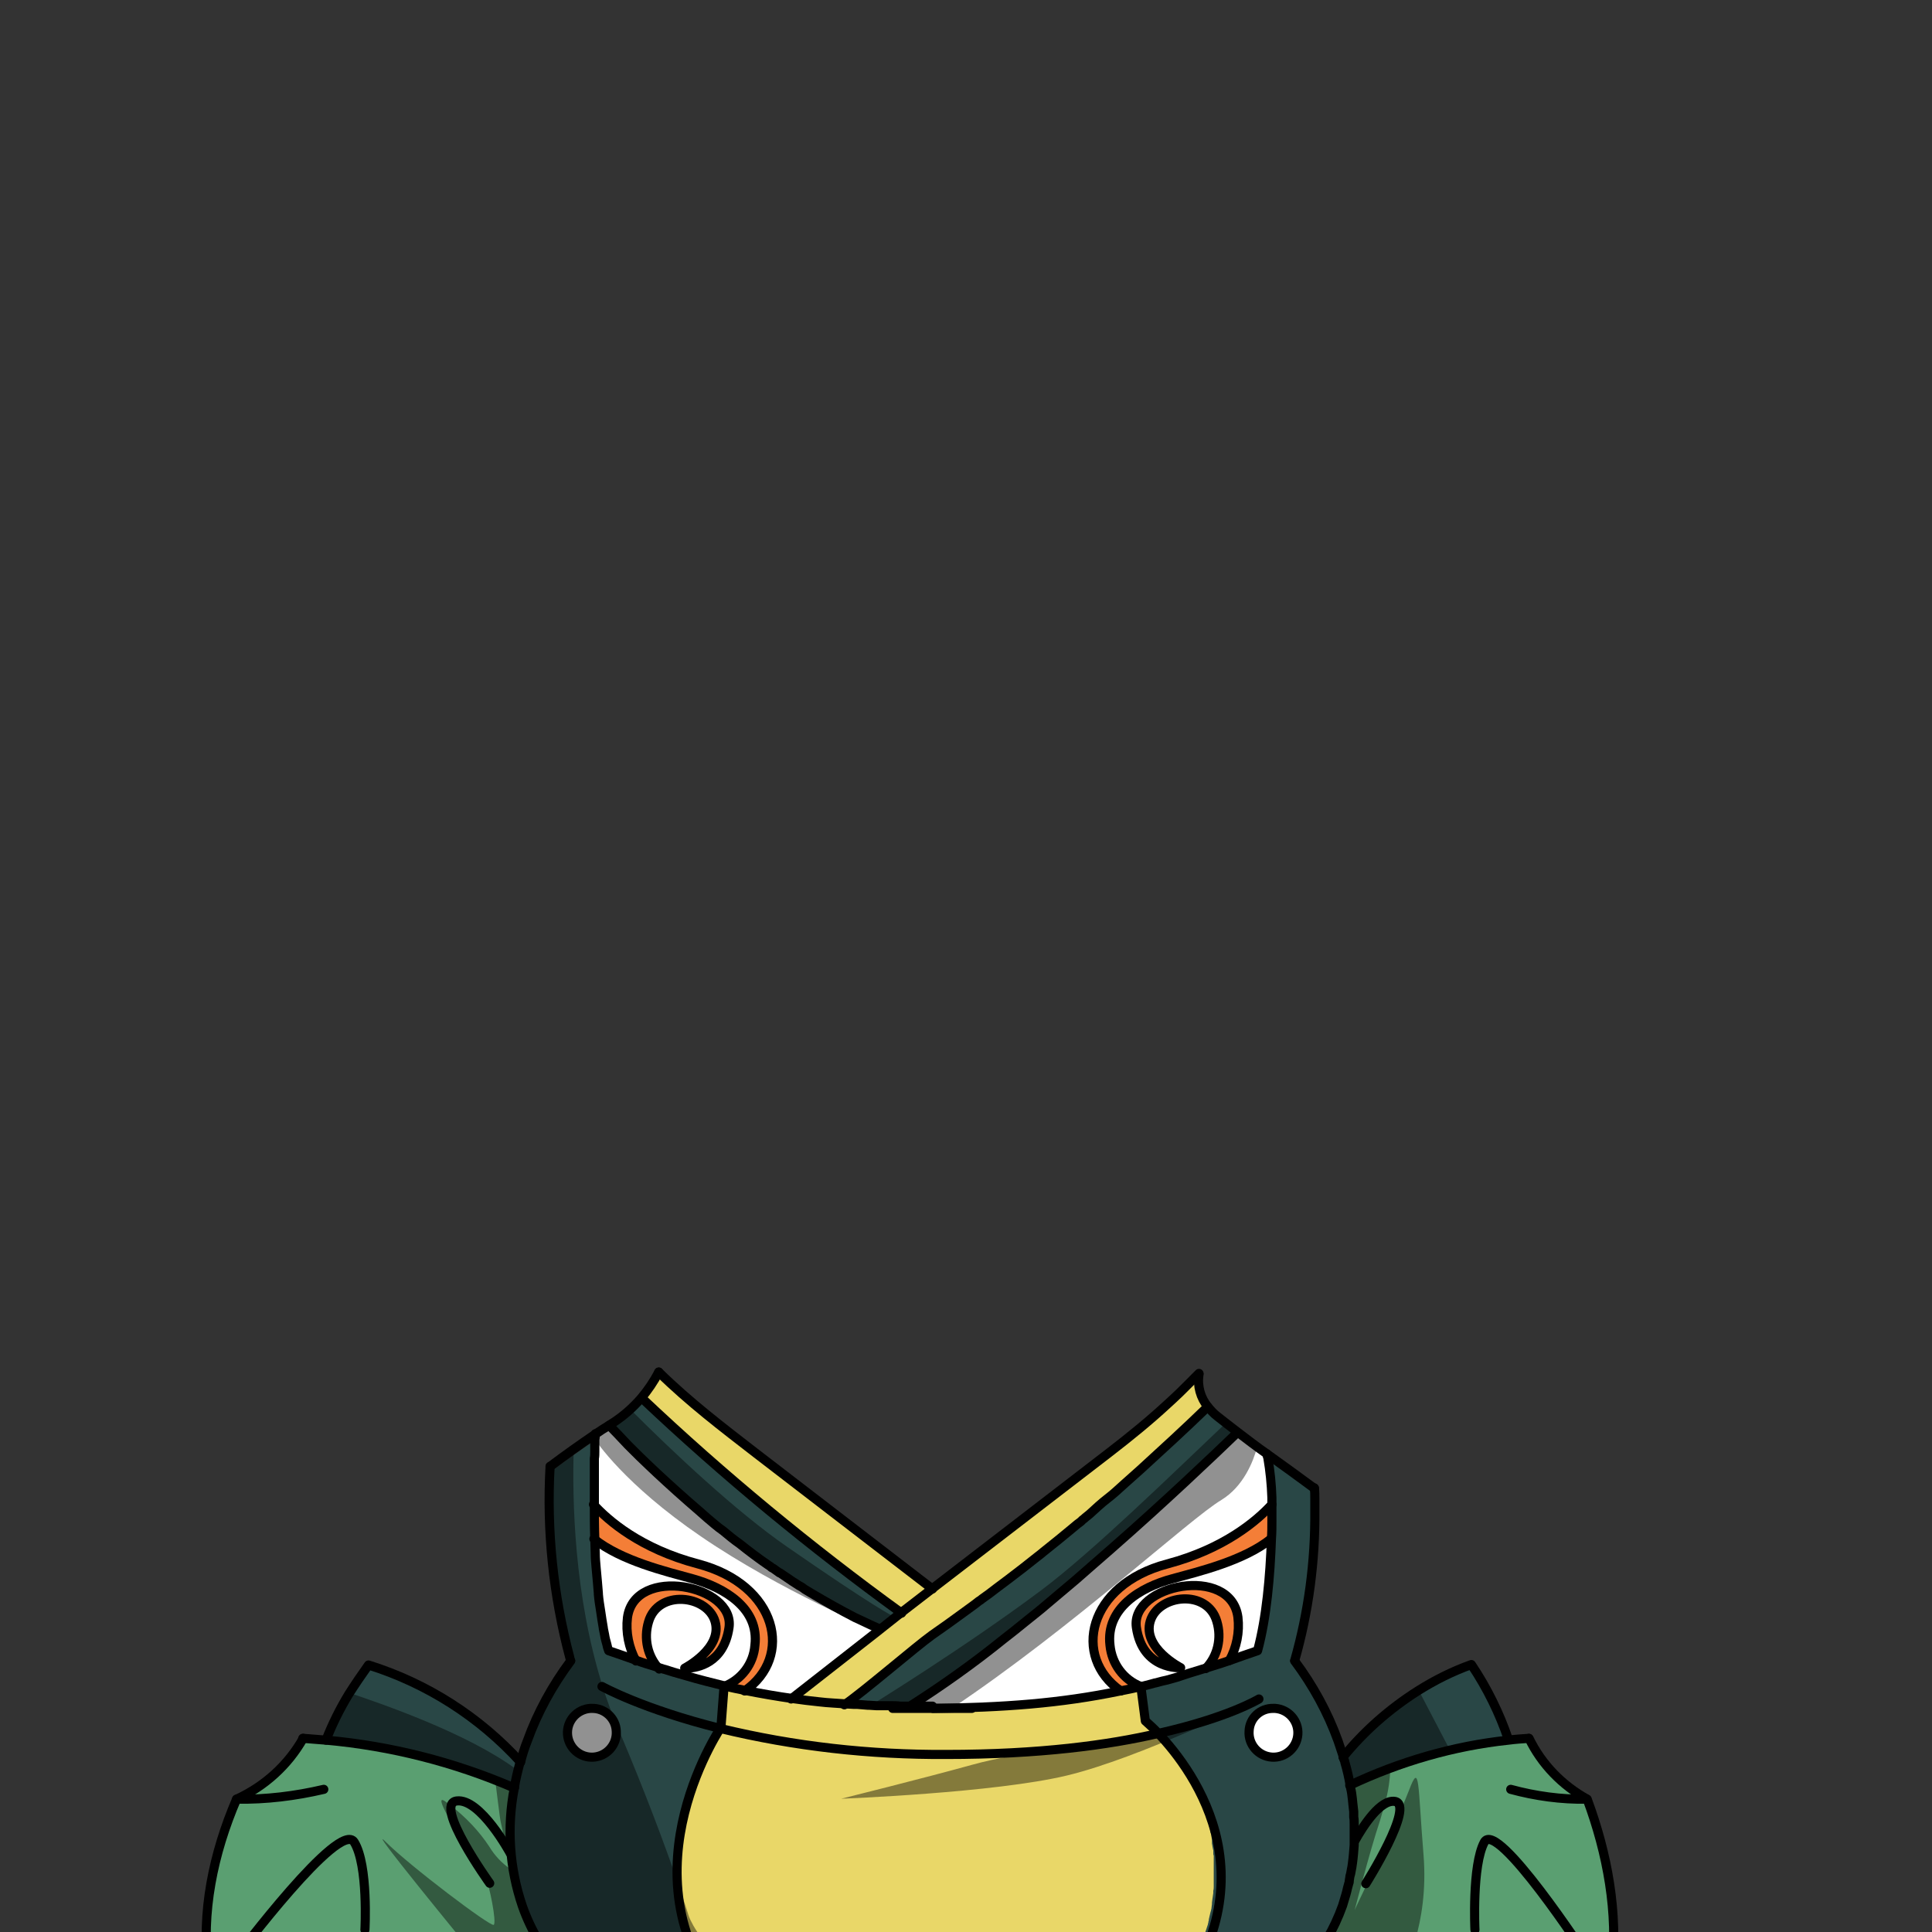 ﻿<?xml version="1.0" encoding="utf-8"?>
<!-- Generator: Adobe Illustrator 25.2.0, SVG Export Plug-In . SVG Version: 6.00 Build 0)  -->
<svg version="1.1" id="Layer_1" xmlns="http://www.w3.org/2000/svg" xmlns:xlink="http://www.w3.org/1999/xlink" x="0px" y="0px" viewBox="0 0 432 432" style="enable-background:new 0 0 432 432;" xml:space="preserve">
<rect x="0" y="0" width="432" height="432" fill="#333333" stroke="none"/>
<style type="text/css">
	.st0{fill:#FFFFFF;}
	.st1{fill:#294746;}
	.st2{fill:#5A9F71;}
	.st3{fill:#E9D768;}
	.st4{fill:#F47E37;}
	.st5{fill:none;stroke:#000000;stroke-width:2.04;stroke-linecap:round;stroke-linejoin:round;}
	.st6{opacity:0.43;}
</style>
<g>
	<g id="outfit">
		<path class="st0" d="M132.3,382c2.8,0.2,5,2.6,4.8,5.5c-0.2,2.8-2.6,5-5.5,4.8c-2.7-0.2-4.8-2.4-4.8-5.1&#xD;&#xA;			C126.9,384.2,129.4,381.9,132.3,382z" />
		<path class="st1" d="M116.4,394L116.4,394v0.1c-0.1,0.5-0.2,0.9-0.4,1.3c-0.2,0.9-0.4,1.8-0.6,2.6c-0.1,0.6-0.2,1.2-0.3,1.8&#xD;&#xA;			c-0.8-0.4-1.7-0.7-2.5-1l-1.8-0.7l0,0l0,0c-0.9-0.4-1.8-0.7-2.7-1s-1.8-0.7-2.7-1s-1.6-0.6-2.5-0.8c-1-0.3-2-0.6-3-1l-2.7-0.8&#xD;&#xA;			c-0.9-0.3-1.9-0.5-2.8-0.8c-1.9-0.5-3.8-0.9-5.6-1.3h-0.1c-0.9-0.2-1.8-0.4-2.7-0.5l-1.5-0.3l-1.6-0.3c-1.6-0.3-3.2-0.5-4.8-0.7&#xD;&#xA;			c-0.7-0.1-1.4-0.2-2.1-0.2h-0.3c-0.9-0.1-1.7-0.2-2.6-0.3c1.3-3.6,3-7.1,5-10.4c1.4-2.2,2.9-4.4,4.4-6.5&#xD;&#xA;			C95.5,376.3,107.2,383.9,116.4,394z" />
		<path class="st1" d="M337.3,389c-4.5,0.5-9,1.2-13.4,2.3l0,0c-4.4,1.1-8.8,2.4-13,4h0c-3,1.1-6,2.4-9,3.8&#xD;&#xA;			c-0.3-1.8-0.7-3.5-1.2-5.2c0,0,0-0.1,0-0.1c0-0.1-0.1-0.3-0.1-0.4c0,0,0-0.1,0-0.1l0,0v-0.1c0,0,0-0.1,0-0.1l0,0c0,0,0,0,0-0.1&#xD;&#xA;			c0,0,0-0.1,0-0.1c4.7-5.8,10.2-10.8,16.5-14.8c3.8-2.4,7.8-4.4,12-5.9C332.5,377.4,335.3,383.1,337.3,389z" />
		<path class="st2" d="M125.5,440.7h-79c-1.7-13,1.1-26.3,6.3-38.4c6.3-2.9,11.5-7.6,14.9-13.6c1.7,0.1,3.4,0.2,5.2,0.4&#xD;&#xA;			c5.3,0.5,10.5,1.3,15.6,2.4h0.1c7.5,1.6,14.9,3.8,22,6.6l0,0h0.1c1.4,0.5,2.8,1.1,4.2,1.8l0,0c-1.7,8.8-1.1,17.9,1.8,26.4&#xD;&#xA;			C118.7,431.5,121.6,436.4,125.5,440.7z" />
		<path class="st2" d="M354.8,402.3c-5.6-3.1-10.2-7.8-13-13.6c-1.5,0.1-3,0.2-4.5,0.4c-12.3,1.3-24.3,4.8-35.5,10.1l0.1,0.6&#xD;&#xA;			c0.7,3.9,1,7.9,0.9,11.9c-0.1,4.9-1,9.8-2.7,14.5c-1.9,5.4-4.8,10.3-8.6,14.5h68.8C361.8,427.7,359.4,414.4,354.8,402.3z" />
		<path class="st0" d="M284.7,382c2.8,0.2,5,2.6,4.8,5.5c-0.2,2.8-2.6,5-5.5,4.8c-2.7-0.2-4.8-2.4-4.8-5.1&#xD;&#xA;			C279.4,384.2,281.8,381.9,284.7,382z" />
		<path class="st3" d="M273.1,419.8c0,0.4,0,0.7,0,1.1c0,0.9-0.1,1.8-0.2,2.6c0,0.3-0.1,0.6-0.1,0.9c-0.1,0.6-0.2,1.3-0.3,1.9&#xD;&#xA;			c-0.1,1,0,0,0,0c0,0.3-0.1,0.6-0.2,1s-0.1,0.5-0.2,0.8s-0.1,0.5-0.2,0.8c-0.2,0.7-0.4,1.4-0.6,2.2c-0.1,0.2-0.1,0.4-0.2,0.6&#xD;&#xA;			c-0.6,2-1.4,3.9-2.3,5.8c-0.1,0.3-0.3,0.6-0.4,0.9c-0.4,0.9-0.9,1.8-1.4,2.6c-0.1,0.2-0.3,0.5-0.4,0.8c-0.3,0.5-0.6,1-0.9,1.5&#xD;&#xA;			c-0.1,0.3-0.3,0.5-0.5,0.8s-0.5,0.8-0.8,1.1s-0.4,0.6-0.7,0.9c-0.4,0.6-0.9,1.3-1.4,1.9c-0.3,0.4-0.7,0.9-1,1.3&#xD;&#xA;			c-0.9,1.1-1.8,2.2-2.8,3.2c-1.4,1.3-2.9,2.4-4.6,3.3c-12.5,0.7-28.5,0-45.9-2.1c-11.5,2.3-23.2,3.1-34.9,2.5&#xD;&#xA;			c-2.1-1.1-4.1-2.3-6-3.7l-1.1-1l-1-1c-0.3-0.3-0.7-0.7-1-1c-1.9-2-3.6-4.2-5.2-6.5c-0.2-0.3-0.4-0.6-0.6-1s-0.4-0.6-0.5-0.9&#xD;&#xA;			c-1.4-2.4-2.6-4.9-3.6-7.5l-0.3-0.8l-0.1-0.2c-0.1-0.3-0.2-0.5-0.2-0.8c-0.8-2.4-1.3-4.8-1.6-7.2c0-0.1,0-0.3-0.1-0.5&#xD;&#xA;			c0-0.2,0-0.3-0.1-0.5c0-0.1,0-0.2,0-0.4c0-0.3-0.1-0.7-0.1-1c-0.1-0.6-0.1-1.3-0.1-1.9v-0.1c0-0.7-0.1-1.3-0.1-2s0-1,0-1.5V417&#xD;&#xA;			c0-0.5,0-1,0.1-1.5s0.1-1,0.1-1.5s0.1-1,0.2-1.5s0.1-1,0.2-1.5s0.1-1,0.2-1.5s0.2-0.9,0.2-1.3c0.5-2.3,1-4.5,1.8-6.8&#xD;&#xA;			c0.1-0.4,0.3-0.8,0.4-1.2s0.3-0.8,0.4-1.2s0.3-0.8,0.4-1.1s0.3-0.7,0.4-1.1s0.3-0.7,0.4-1c1.1-2.6,2.4-5.2,3.8-7.7l0.3-0.4&#xD;&#xA;			c0.3-0.6,0.6-0.9,0.7-1.1l0.1-0.1l0.7-9.2c1.5,0.4,3.1,0.7,4.6,1c3.5,0.7,7,1.3,10.5,1.8c3.9,0.5,7.9,1,12,1.3&#xD;&#xA;			c1.7,0.1,3.4,0.2,5.1,0.3h0.2c2.8,0.1,5.7,0.3,8.8,0.3c-0.1,0-0.1,0.1-0.2,0.1l0,0h0.7c1.7,0,3.3,0,4.9,0h0.2l4.1-0.1&#xD;&#xA;			c14-0.3,25.5-1.2,37.9-3.8c1.5-0.3,3-0.7,4.6-1l1,7.7l0,0l0.1,0.1c0,0,0.1,0,0.1,0.1l0.1,0.1l0.3,0.2l0.2,0.1l1.2,1.1l0.3,0.3&#xD;&#xA;			l0.3,0.3l0.3,0.3c0.2,0.2,0.3,0.3,0.5,0.5l0.9,1l0.2,0.3c1,1.1,2.1,2.5,3.2,4.1c0.2,0.3,0.4,0.5,0.6,0.8c0.8,1.1,1.6,2.3,2.3,3.6&#xD;&#xA;			c0.2,0.3,0.4,0.7,0.6,1c1,1.7,1.8,3.5,2.6,5.4l0.3,0.7c0,0,0,0.1,0,0.1c0.1,0.2,0.2,0.4,0.2,0.6c0.2,0.4,0.3,0.9,0.5,1.3&#xD;&#xA;			c0,0.1,0.1,0.2,0.1,0.3c0.1,0.4,0.3,0.9,0.4,1.3c0,0,0,0.1,0,0.1c0.1,0.5,0.3,1,0.4,1.5s0.2,1.1,0.4,1.6c0.1,0.3,0.1,0.6,0.2,0.9&#xD;&#xA;			l0.1,0.5c0.2,0.9,0.3,1.7,0.4,2.6c0,0.4,0.1,0.7,0.1,1.1v0.4c0,0.4,0,0.8,0.1,1.2C273.1,418.9,273.1,419.3,273.1,419.8z" />
		<path class="st1" d="M302.9,408.9c0-0.2,0-0.5,0-0.7c0-0.1,0-0.1,0-0.2c0-0.1,0-0.2,0-0.4c0-0.1,0-0.2,0-0.3l0,0&#xD;&#xA;			c0-0.1,0-0.3,0-0.4v-0.5c0,0,0-0.1,0-0.1c0,0,0-0.1,0-0.1l0,0c0-0.1,0-0.1,0-0.2c0-0.1,0-0.2,0-0.3c0-0.1,0-0.1,0-0.2&#xD;&#xA;			c0-0.1,0-0.1,0-0.2l0,0l0,0V405l0,0l0,0c0,0,0-0.1,0-0.1c0-0.2,0-0.5-0.1-0.7c0,0,0-0.1,0-0.1s0-0.3,0-0.4l0,0c0,0,0-0.1,0-0.1&#xD;&#xA;			c0-0.2,0-0.3-0.1-0.5s0-0.3-0.1-0.5c-0.1-0.9-0.2-1.7-0.4-2.6l-0.1-0.3l-0.1-0.3c0-0.1,0-0.3-0.1-0.4c-0.1-0.6-0.2-1.1-0.4-1.7&#xD;&#xA;			c0-0.1,0-0.1,0-0.2c-0.1-0.3-0.1-0.5-0.2-0.8c0-0.2-0.1-0.4-0.1-0.5s-0.1-0.4-0.1-0.5c-0.1-0.4-0.2-0.7-0.3-1.1v-0.1l0,0l0,0v-0.1&#xD;&#xA;			c0-0.1-0.1-0.2-0.1-0.3v-0.1l0,0c0,0,0-0.1,0-0.1l0,0c0,0,0,0,0-0.1l0,0l0,0l0,0c0,0,0-0.1,0-0.1l0,0c-0.3-1-0.6-2.1-1-3.1&#xD;&#xA;			c-0.1-0.2-0.1-0.4-0.2-0.5s-0.1-0.4-0.2-0.6s-0.2-0.5-0.3-0.7l-0.5-1.3c-0.1-0.3-0.2-0.5-0.3-0.8c-0.1-0.3-0.2-0.5-0.3-0.8&#xD;&#xA;			s-0.2-0.5-0.4-0.8s-0.2-0.5-0.4-0.8l-0.6-1.2c-0.4-0.8-0.8-1.6-1.2-2.4c-0.3-0.6-0.6-1.2-1-1.8c-0.2-0.3-0.4-0.6-0.5-0.9&#xD;&#xA;			c-0.3-0.5-0.6-0.9-0.9-1.4s-0.6-0.9-0.9-1.4l-0.7-1.1c-0.5-0.7-1-1.4-1.5-2.1c2.9-11,4.3-22.4,4-33.7c0-0.9,0-1.7,0-2.6&#xD;&#xA;			s0-1.6-0.1-2.4v-0.1c-3-2.2-6.8-5-10.6-7.7l-0.7-0.5c0.3,0.4,0.6,0.9,0.9,1.4c0.2,0.4,0.4,0.8,0.5,1.2c0,0.1,0.1,0.1,0.1,0.2&#xD;&#xA;			c0.1,0.2,0.1,0.4,0.1,0.6c0,0.1,0,0.3,0,0.4v0.8c0,0.5,0,1.1,0,1.7c0,0.9,0,1.8,0,2.7v0.9c0,0.2,0,0.5,0,0.7v1.2&#xD;&#xA;			c0,1.2,0,2.5,0,3.7s0,2.6-0.1,3.9c-0.3,8.5-1.1,17.7-3.1,25.1l0,0l-3.2,1.1l-3.1,1.1c-1.4,0.5-2.7,0.9-4,1.3l-1.3,0.4l0,0&#xD;&#xA;			l-1.3,0.4l-1.3,0.4l-1.3,0.4l-0.6,0.2h0l-0.6,0.2l-0.6,0.2l-0.6,0.2l-0.7,0.2l-0.7,0.2c-0.7,0.2-1.4,0.4-2,0.5l-1.5,0.4H258&#xD;&#xA;			l-0.7,0.2c-0.8,0.2-1.5,0.4-2.3,0.6l0,0l1,7.7l0,0h0l0,0l0,0l0,0l0,0l0,0l0.1,0.1l0,0l0.1,0.1l0.1,0.1l0.1,0.1l0.1,0.1l0.1,0.1&#xD;&#xA;			l0,0l0.2,0.2h0l0.2,0.2l0.2,0.2l0,0l0.2,0.2l0.1,0.1l0.4,0.4l0.1,0.1l0,0l0.2,0.2l0.2,0.2l0,0l0.3,0.3l0.2,0.2l0.2,0.3l0.4,0.4&#xD;&#xA;			l0.2,0.3l0.2,0.2l0.1,0.1l0,0.1l0.2,0.2l0,0l0.1,0.1l0.6,0.7l0,0c0.1,0.1,0.1,0.1,0.2,0.2l0.8,1l0.2,0.2l0.1,0.2l0,0l0,0l0,0&#xD;&#xA;			l0.2,0.2l0.2,0.3l0.1,0.2v0c0,0,0.1,0.1,0.1,0.1c0.2,0.2,0.3,0.4,0.5,0.6l0.6,0.8l0.5,0.8l0,0l0.5,0.8c0.2,0.3,0.4,0.6,0.6,0.9&#xD;&#xA;			l0.1,0.2l0,0c0.3,0.5,0.6,1,0.9,1.4s0.4,0.8,0.6,1.2l0.1,0.3l0,0l0,0l0,0c0,0,0,0,0,0.1l0.1,0.2c0.2,0.5,0.5,0.9,0.7,1.4v0.1&#xD;&#xA;			c0,0,0.2,0,0.1,0.2l0.1,0.1c0.1,0.1,0.1,0.3,0.2,0.4c0,0,0,0.1,0,0.1v0c0,0.1,0.1,0.2,0.2,0.3l0.1,0.1v0.1c0,0,0,0.1,0,0.1&#xD;&#xA;			c0,0.1,0.1,0.2,0.1,0.2c0.1,0.3,0.2,0.5,0.3,0.8v0.1c0,0.1,0.1,0.2,0.1,0.3c0.2,0.5,0.4,1.1,0.6,1.6c0,0.1,0,0.1,0.1,0.2&#xD;&#xA;			c0,0,0,0,0,0.1l0,0l0,0l0,0c0,0,0,0.1,0,0.1c0,0,0,0,0,0.1l0,0c0,0,0,0,0,0.1c0,0.1,0,0.1,0,0.2c0,0,0,0.1,0,0.1&#xD;&#xA;			c0.1,0.4,0.3,0.8,0.4,1.2c0,0.1,0.1,0.2,0.1,0.4l0,0c0,0,0,0.1,0,0.1c0.1,0.3,0.1,0.5,0.2,0.8c0,0.1,0,0.1,0,0.2&#xD;&#xA;			c0,0.1,0.1,0.3,0.1,0.4s0,0.2,0.1,0.3s0.1,0.5,0.1,0.7c0,0,0,0.1,0,0.1c0,0.2,0.1,0.4,0.1,0.5c0,0,0,0.1,0,0.1c0,0.1,0,0.1,0,0.2&#xD;&#xA;			c0,0.1,0,0.1,0,0.2c0,0.1,0,0.2,0,0.2v0.2c0,0,0,0,0,0.1c0.1,0.3,0.1,0.7,0.2,1c0,0.1,0,0.2,0.1,0.4c0,0,0,0,0,0.1&#xD;&#xA;			c0,0,0,0.1,0,0.1v0.2c0,0.1,0,0.2,0,0.3c0,0,0,0,0,0c0,0.2,0,0.4,0.1,0.5c0,0,0,0.1,0,0.1c0,0.1,0,0.2,0,0.4c0,0.1,0,0.1,0,0.2&#xD;&#xA;			v0.3l0,0l0,0c0,0.1,0,0.1,0,0.2c0,0.1,0,0.1,0,0.2c0,0,0,0,0,0c0,0,0,0.1,0,0.1c0,0.1,0,0.1,0,0.2c0,0.1,0,0.1,0,0.2&#xD;&#xA;			c0,0,0,0.1,0,0.1c0,0.3,0,0.7,0,1s0,0.4,0,0.6l0,0l0,0l0,0l0,0l0,0l0,0l0,0l0,0l0,0l0,0v0.1c0,0.2,0,0.4,0,0.6s0,0.6,0,0.9&#xD;&#xA;			c0,0,0,0.1,0,0.1v0c0,0.1,0,0.1,0,0.2s0,0.3,0,0.4s0,0.2,0,0.3v0.1c0,0.1,0,0.2,0,0.3l0,0c0,0,0,0.1,0,0.1c0,0.1,0,0.2,0,0.2&#xD;&#xA;			c0,0.3,0,0.6-0.1,1c0,0.1,0,0.3,0,0.5c-0.1,0.5-0.1,0.9-0.2,1.4c0,0.2-0.1,0.5-0.1,0.8l0,0l0,0l0,0c0,0,0,0.1,0,0.1&#xD;&#xA;			c0,0.1,0,0.1,0,0.2c0,0.2-0.1,0.5-0.1,0.8s-0.1,0.4-0.1,0.5v0.1v0l-0.1,0.3c-0.1,0.5-0.3,1.1-0.4,1.7c0,0.1,0,0.1,0,0.2&#xD;&#xA;			c0,0,0,0,0,0l0,0c0,0.1-0.1,0.2-0.1,0.4s-0.1,0.3-0.1,0.4c0,0,0,0.1,0,0.1c-0.1,0.2-0.1,0.4-0.2,0.6s-0.1,0.4-0.2,0.6l0,0l0,0&#xD;&#xA;			c-0.1,0.2-0.1,0.4-0.2,0.6c-0.1,0.2-0.1,0.3-0.2,0.5l-0.1,0.1v0.1c0,0.1,0,0.1-0.1,0.1c0,0.1-0.1,0.3-0.2,0.4l0,0&#xD;&#xA;			c-0.5,1.4-1.2,2.8-1.8,4.1l-0.1,0.1l-0.3,0.6c-0.3,0.5-0.6,1.1-0.9,1.6l0,0c0,0.1-0.1,0.1-0.1,0.2l0,0l-0.3,0.5&#xD;&#xA;			c-0.4,0.6-0.7,1.2-1.1,1.9l-0.1,0.1l0,0l0,0l0,0l-0.1,0.2l-0.1,0.2l0,0c0,0.1-0.1,0.1-0.1,0.2c-0.1,0.2-0.3,0.4-0.4,0.6&#xD;&#xA;			c0,0.1-0.1,0.1-0.1,0.2c-0.1,0.2-0.3,0.4-0.4,0.6c0,0,0,0,0,0.1l-0.1,0.1l0,0.1l-0.1,0.2l-0.2,0.4c-0.3,0.4-0.6,0.9-1,1.3&#xD;&#xA;			l-0.2,0.2v0l-0.3,0.4l0,0l-0.1,0.1c0,0,0,0.1-0.1,0.1l-0.1,0.1l0,0c0,0,0,0.1,0,0.1c0,0.1-0.1,0.1-0.1,0.1l-0.1,0.2v0l0,0l0,0&#xD;&#xA;			l-0.1,0.1l0,0l-0.4,0.4l-0.1,0.1l-0.3,0.4v0.1l0,0l0.3,1.9l0,0l0,0l-0.4,0.5l0,0c-0.1,0.1-0.1,0.1-0.2,0.2&#xD;&#xA;			c-0.3,0.3-0.5,0.6-0.8,0.9c-0.7,0.7-1.5,1.3-2.3,1.9l-0.6,0.4l0,0c-0.2,0.1-0.5,0.3-0.7,0.4l-0.4,0.2c-0.2,0.1-0.4,0.2-0.6,0.3&#xD;&#xA;			l0,0c1.6-0.1,3-0.2,4.5-0.3l1.4-0.1c2.4-0.2,4.5-0.5,6.5-0.9c0.5-0.1,1-0.2,1.5-0.3s1-0.2,1.4-0.3s0.8-0.2,1.2-0.3&#xD;&#xA;			s0.8-0.2,1.2-0.4l0.6-0.2l0.5-0.2l0.9-0.3c0.4-0.1,0.9-0.3,1.3-0.5s0.7-0.3,1.1-0.4l0.5-0.2c0.2-0.1,0.4-0.1,0.5-0.2&#xD;&#xA;			c0.4-0.2,0.7-0.3,1.1-0.5c0.9-0.4,1.8-0.9,2.7-1.4l0.1-0.1l0,0l0.2-0.1c0.8-0.5,1.6-1,2.4-1.5l0,0c0.8-0.5,1.5-1.1,2.2-1.6&#xD;&#xA;			c0.3-0.2,0.5-0.4,0.8-0.6s0.5-0.5,0.8-0.7s0.5-0.4,0.8-0.7l0.6-0.6l0.2-0.2l0.1-0.1l0.4-0.4c0.1-0.1,0.2-0.2,0.4-0.4l0,0&#xD;&#xA;			c0.5-0.5,1.1-1.1,1.6-1.7l0.7-0.8l0.7-0.8c0.2-0.2,0.3-0.4,0.5-0.6l0.5-0.6l0.5-0.6c0.3-0.4,0.6-0.8,0.9-1.3l0.4-0.6l0.8-1.2&#xD;&#xA;			c0.2-0.4,0.5-0.8,0.7-1.1s0.5-0.9,0.8-1.4s0.5-0.9,0.7-1.4s0.4-0.9,0.6-1.3s0.4-0.9,0.5-1.3s0.3-0.9,0.5-1.3&#xD;&#xA;			c0-0.2,0.1-0.3,0.2-0.5v-0.1l0,0l0.1-0.4l0.1-0.5c0-0.1,0.1-0.2,0.1-0.3s0-0.2,0.1-0.3s0-0.2,0.1-0.2l0.1-0.3c0,0,0-0.1,0-0.1&#xD;&#xA;			c0-0.1,0.1-0.2,0.1-0.3c0,0,0-0.1,0-0.1l0,0l0,0l0,0v-0.1c0-0.1,0-0.1,0-0.2l0.1-0.2c0,0,0,0,0-0.1s0,0,0-0.1&#xD;&#xA;			c0-0.2,0.1-0.4,0.1-0.6c0,0,0,0,0-0.1l0,0c0,0,0,0,0-0.1l0,0l0,0l0,0l0,0l0,0l0,0l0,0l0,0l0,0c0-0.1,0-0.1,0-0.2&#xD;&#xA;			c0-0.1,0-0.3,0.1-0.4V421c0,0,0-0.1,0-0.1c0-0.1,0.1-0.3,0.1-0.4s0.1-0.4,0.1-0.5c0,0,0,0,0-0.1c0,0,0-0.1,0-0.1v-0.2v-0.2v-0.2&#xD;&#xA;			c0,0,0-0.1,0-0.1c0,0,0-0.1,0-0.1c0-0.1,0.1-0.3,0.1-0.5c0-0.1,0-0.2,0-0.2c0-0.1,0-0.2,0-0.2c0-0.1,0-0.1,0-0.2&#xD;&#xA;			c0-0.1,0-0.3,0.1-0.4c0,0,0-0.1,0-0.1l0.1-0.7c0-0.2,0.1-0.3,0.1-0.5l0.1-0.5c0,0,0-0.1,0-0.1s0-0.2,0-0.2s0-0.1,0-0.1&#xD;&#xA;			c0-0.1,0-0.2,0-0.3c0,0,0-0.1,0-0.1c0-0.2,0-0.4,0-0.6V414c0,0,0-0.1,0-0.1c0-0.1,0-0.2,0-0.4l0,0l0,0V413c0,0,0-0.1,0-0.1&#xD;&#xA;			c0-0.1,0-0.1,0-0.2c0-0.3,0-0.6,0-0.9l0,0c0-0.1,0-0.3,0-0.5s0-0.3,0-0.5s0-0.6,0-0.9S302.9,409.2,302.9,408.9z M290.2,387.6&#xD;&#xA;			c0,0.1,0,0.2,0,0.4c0,0.1,0,0.2-0.1,0.3c-0.1,0.4-0.3,0.8-0.5,1.2c0,0.1-0.1,0.2-0.2,0.3c-0.1,0.2-0.2,0.3-0.4,0.5&#xD;&#xA;			c-0.1,0.1-0.2,0.3-0.3,0.4c-0.2,0.2-0.3,0.3-0.5,0.5c-0.3,0.2-0.6,0.4-0.9,0.5l-0.6,0.2l-0.4,0.1c-0.4,0.1-0.7,0.2-1.1,0.2h-0.5&#xD;&#xA;			c-2.8,0.2-5.3-1.9-5.5-4.7c-0.2-2.8,1.9-5.3,4.7-5.5c0.3,0,0.5,0,0.8,0c0.2,0,0.4,0,0.6,0c0.2,0,0.3,0,0.5,0.1h0.2&#xD;&#xA;			c0.2,0,0.3,0.1,0.5,0.1c0.3,0.1,0.5,0.2,0.8,0.3c0.2,0.1,0.3,0.2,0.5,0.3c0.1,0.1,0.2,0.1,0.3,0.2c0.4,0.2,0.7,0.5,1,0.9&#xD;&#xA;			c0.2,0.3,0.4,0.5,0.6,0.8c0.1,0.1,0.1,0.2,0.2,0.4c0,0.1,0.1,0.1,0.1,0.2c0,0,0,0,0,0c0,0.1,0.1,0.2,0.1,0.3l0,0&#xD;&#xA;			c0.1,0.1,0.1,0.3,0.1,0.4v0.1c0,0.1,0.1,0.3,0.1,0.5c0,0.2,0,0.3,0,0.5C290.2,387.3,290.2,387.4,290.2,387.6L290.2,387.6z" />
		<path class="st1" d="M172.6,456c-0.7-0.4-1.4-0.8-2.1-1.2l-1-0.6c-1.4-0.9-2.4-1.6-2.4-1.6c-0.3-0.2-0.5-0.5-0.8-0.7&#xD;&#xA;			s-0.5-0.5-0.7-0.7c0,0-0.1-0.1-0.1-0.1l0,0c-0.3-0.3-0.6-0.6-0.8-0.8c-0.1-0.1-0.3-0.2-0.4-0.4l0,0l0,0l-0.2-0.2&#xD;&#xA;			c-0.3-0.3-0.5-0.5-0.7-0.8l-0.1-0.1l0,0l0,0l-0.1-0.1l0,0l0,0c-0.2-0.2-0.3-0.4-0.5-0.5l0,0c-0.2-0.2-0.3-0.4-0.4-0.5l-0.3-0.4&#xD;&#xA;			c-0.4-0.5-0.9-1-1.2-1.6c-0.1-0.1-0.1-0.2-0.2-0.3v-0.1c-0.1-0.1-0.1-0.1-0.2-0.2c-0.2-0.3-0.4-0.6-0.6-0.9s-0.4-0.6-0.6-0.9&#xD;&#xA;			l-0.1-0.1l-0.1-0.2c-0.1-0.2-0.3-0.4-0.4-0.6s-0.1-0.1-0.1-0.2l-0.1-0.2l-0.4-0.6l-0.3-0.5l-0.2-0.4l0,0l0,0l0,0&#xD;&#xA;			c0,0-0.2-0.3-0.3-0.5l-0.1-0.2c0-0.1-0.1-0.2-0.1-0.2c0,0,0-0.1,0-0.1l-0.1-0.2l-0.1-0.2l-0.1-0.1l-0.1-0.1c0-0.1,0-0.1-0.1-0.2&#xD;&#xA;			L156,438c0-0.1-0.1-0.2-0.1-0.3c0-0.1-0.1-0.2-0.1-0.3l0,0c0,0,0-0.1,0-0.1l-0.1-0.3v-0.1c0,0,0,0,0-0.1v-0.1c0,0,0-0.1-0.1-0.1&#xD;&#xA;			l0,0c-0.1-0.2-0.2-0.5-0.3-0.7l-0.1-0.2c0,0,0,0,0,0l-0.1-0.2c-0.1-0.2-0.1-0.4-0.2-0.5l0,0l0,0l0,0c0-0.1-0.1-0.1-0.1-0.2&#xD;&#xA;			l-0.1-0.3c-0.1-0.2-0.2-0.4-0.2-0.6c0-0.1-0.1-0.2-0.1-0.2c0-0.1,0-0.1-0.1-0.2c-0.1-0.2-0.1-0.3-0.2-0.5s0,0,0,0c0,0,0,0,0-0.1&#xD;&#xA;			l0,0c0-0.1-0.1-0.2-0.1-0.3c0,0,0,0,0,0l-0.1-0.4c-0.1-0.3-0.2-0.6-0.3-0.8v-0.1l-0.1-0.2c0,0,0,0,0-0.1l0,0&#xD;&#xA;			c0-0.1-0.1-0.2-0.1-0.4c-0.1-0.2-0.1-0.5-0.2-0.7c0-0.1-0.1-0.2-0.1-0.3l0,0l0,0l0,0c0-0.1,0-0.1,0-0.2l0,0c0-0.1-0.1-0.2-0.1-0.3&#xD;&#xA;			l0,0c0-0.1,0-0.1,0-0.2c0-0.1-0.1-0.2-0.1-0.3c0-0.1-0.1-0.3-0.1-0.5s-0.1-0.2-0.1-0.4v0l0,0l0,0c0-0.1,0-0.1,0-0.2&#xD;&#xA;			c0,0,0-0.1,0-0.1c0,0,0-0.1,0-0.1l0,0l0,0c0-0.1,0-0.1,0-0.2s0-0.1,0-0.1s0-0.2-0.1-0.3l0,0l-0.1-0.4c0-0.2,0-0.3-0.1-0.5&#xD;&#xA;			s-0.1-0.4-0.1-0.6s0-0.2-0.1-0.4c0-0.2,0-0.3-0.1-0.5c0,0,0-0.1,0-0.1s0-0.1,0-0.1c0-0.4-0.1-0.7-0.1-1.1c0-0.1,0-0.2,0-0.3&#xD;&#xA;			c0-0.1,0-0.2,0-0.3l0,0c0-0.1,0-0.2,0-0.3v-0.1c0-0.4,0-0.8-0.1-1.1v-0.1c0-0.9,0-1.8,0-2.7c0-0.3,0-0.5,0-0.8l0,0l0,0l0,0l0,0&#xD;&#xA;			c0-0.5,0-1,0.1-1.5c0-0.2,0-0.4,0-0.5s0-0.1,0-0.2v-0.4c0,0,0-0.1,0-0.1c0-0.1,0-0.1,0-0.2c0,0,0-0.1,0-0.1c0-0.5,0.1-0.9,0.1-1.4&#xD;&#xA;			c0-0.2,0-0.3,0.1-0.5l0,0l0,0c0,0,0-0.1,0-0.1c0-0.1,0-0.1,0-0.2l0,0c0-0.1,0-0.2,0-0.4s0-0.2,0-0.3s0-0.3,0.1-0.4v-0.1&#xD;&#xA;			c0-0.1,0-0.2,0.1-0.3s0-0.2,0.1-0.3s0-0.1,0-0.2l0.1-0.5c0-0.3,0.1-0.5,0.2-0.8c0,0,0-0.1,0-0.1c0,0,0,0,0,0c0,0,0,0,0-0.1&#xD;&#xA;			c0,0,0,0,0-0.1l0,0l0.1-0.5c0-0.1,0-0.2,0.1-0.2V408l0,0l0.1-0.2c0.1-0.4,0.2-0.7,0.2-1.1c0,0,0-0.1,0-0.1l0,0l0.1-0.4&#xD;&#xA;			c0,0,0,0,0-0.1V406c0-0.1,0-0.1,0.1-0.2c0-0.1,0.1-0.3,0.1-0.4l0,0c0-0.1,0.1-0.2,0.1-0.4c0-0.1,0-0.1,0-0.2c0-0.1,0-0.2,0.1-0.2&#xD;&#xA;			c0-0.1,0.1-0.2,0.1-0.3s0.1-0.2,0.1-0.4s0-0.1,0.1-0.1l0.1-0.3v-0.1c0,0,0-0.1,0-0.1c0.5-1.8,1.1-3.5,1.7-5&#xD;&#xA;			c0.1-0.3,0.2-0.5,0.3-0.8l0.4-1c0-0.1,0.1-0.2,0.2-0.4l0.1-0.3l0.1-0.1l0.1-0.2c0.1-0.2,0.2-0.4,0.3-0.6l0.2-0.4l0,0l0.1-0.2&#xD;&#xA;			c0.1-0.2,0.2-0.4,0.3-0.6s0.1-0.2,0.2-0.3s0.1-0.3,0.2-0.4V393l0.2-0.4l0.1-0.2l0.1-0.3l0,0l0.2-0.4l0.2-0.4&#xD;&#xA;			c0.2-0.5,0.5-0.9,0.7-1.3l0.1-0.2c0.1-0.1,0.1-0.2,0.2-0.3c0,0,0,0,0-0.1c0,0,0-0.1,0-0.1c0.1-0.1,0.1-0.2,0.1-0.2l0,0&#xD;&#xA;			c0-0.1,0.1-0.1,0.1-0.2l0,0l0.1-0.1v-0.1c0.2-0.4,0.4-0.7,0.6-0.9l0,0l0,0v-0.1v-0.1l0.1-0.1l0,0c0,0,0-0.1,0-0.1l0,0v-0.1&#xD;&#xA;			c0,0,0.1-0.1,0.1-0.1l0.7-9.2c-2.8-0.7-5.7-1.4-8.7-2.3l0,0l-2.8-0.8l-1.9-0.6l-0.4-0.1l-0.6-0.2l-1.3-0.4c-1.3-0.4-2.6-0.9-4-1.3&#xD;&#xA;			l-3.1-1.1l-3.2-1.1l0,0c-0.1-0.5-0.2-0.9-0.4-1.4s-0.2-1-0.3-1.4l-0.1-0.7c0-0.1,0-0.1,0-0.2c-0.1-0.4-0.2-0.8-0.2-1.2&#xD;&#xA;			c0,0,0-0.1,0-0.1c-0.1-0.6-0.2-1.2-0.3-1.8s-0.2-1.3-0.3-2l-0.2-1.6l-0.2-1.6c0-0.2-0.1-0.4-0.1-0.6s0-0.1,0-0.1s0-0.1,0-0.1&#xD;&#xA;			c-0.1-0.8-0.2-1.6-0.2-2.4c-0.1-1.1-0.2-2.2-0.3-3.3s-0.1-2.2-0.2-3.3s-0.1-2.2-0.1-3.2c-0.1-2.6-0.1-5.2-0.1-7.6v-1.2l0,0&#xD;&#xA;			c0,0,0-0.1,0-0.1c0-1,0-1.9,0-2.8c0-0.2,0-0.5,0-0.7s0-0.3,0-0.4V332c0-0.1,0-0.1,0-0.2c0,0,0-0.1,0-0.1c0-0.8,0-1.5,0-2.3v-0.2&#xD;&#xA;			c0,0,0-0.1,0-0.1v-0.8c0-0.3,0-0.6,0-0.9c0-0.1,0-0.2,0-0.4s0-0.5,0-0.7c0,0,0-0.1,0-0.2v-0.6c0-0.1,0-0.1,0-0.2v-0.1&#xD;&#xA;			c0-0.1,0-0.2,0-0.2c0,0,0,0,0-0.1c0-0.1,0-0.1,0-0.2c0-0.1,0-0.2,0-0.3V324c0-0.1,0-0.3,0-0.4c0-0.2,0-0.4,0-0.5l0,0V323l0,0v-0.3&#xD;&#xA;			c0-0.1,0-0.2,0-0.2l0,0c0,0,0-0.2,0-0.2c0-0.1,0-0.2,0-0.2l0,0v0l-0.1,0.1c-1.5,1-3,2-4.5,3.1c-1.9,1.3-3.7,2.7-5.5,4l0,0&#xD;&#xA;			c-0.8,14.4,0.7,28.8,4.4,42.7c0,0.1,0.1,0.3,0.1,0.5s0,0.2,0.1,0.2l-0.5,0.7l-0.5,0.7l-0.1,0.2l-0.1,0.1l0,0l0,0l0,0l0,0l0,0&#xD;&#xA;			c-0.4,0.6-0.8,1.1-1.2,1.7s-0.8,1.2-1.1,1.8s-0.9,1.5-1.3,2.2c-0.2,0.4-0.4,0.7-0.6,1.1c-0.9,1.6-1.7,3.2-2.4,4.9l0,0&#xD;&#xA;			c-0.1,0.1-0.1,0.3-0.2,0.5s-0.1,0.2-0.1,0.3s-0.2,0.4-0.3,0.6l-0.4,1l-0.2,0.6c-0.2,0.5-0.4,1-0.5,1.4c-0.6,1.5-1.1,3.1-1.5,4.7&#xD;&#xA;			l0,0c0,0,0,0,0,0.1c0,0,0,0,0,0.1c0,0,0,0,0,0.1c0,0,0,0,0,0.1c-0.2,0.7-0.4,1.3-0.5,2c0,0.2-0.1,0.3-0.1,0.5c0,0,0,0.1,0,0.1&#xD;&#xA;			c0,0.1,0,0.1-0.1,0.2c0,0,0,0,0,0.1c-0.1,0.3-0.1,0.6-0.2,0.9c0,0.1,0,0.2-0.1,0.3s-0.1,0.4-0.1,0.5s-0.1,0.6-0.2,0.9l0,0&#xD;&#xA;			c-0.1,0.4-0.1,0.8-0.2,1.2s-0.1,0.6-0.1,0.9s-0.1,0.4-0.1,0.6v0.2c0,0.3-0.1,0.5-0.1,0.8s-0.1,0.8-0.1,1.1s-0.1,0.6-0.1,1&#xD;&#xA;			l-0.1,0.9c0,0.6-0.1,1.2-0.1,1.9s0,1,0,1.5s0,0.8,0,1.2s0,0.9,0,1.4s0,0.7,0.1,1s0,0.7,0.1,1c0,0.1,0,0.2,0,0.3&#xD;&#xA;			c0,0.4,0.1,0.8,0.1,1.2c0,0,0,0.1,0,0.1c0.1,0.6,0.2,1.3,0.3,1.9s0.2,1.2,0.3,1.8s0.2,1.1,0.4,1.6s0.3,1.4,0.6,2.1&#xD;&#xA;			c0.2,0.5,0.3,1,0.5,1.6c0.1,0.3,0.2,0.7,0.3,1s0.2,0.5,0.3,0.7l0.1,0.1c0,0.1,0.1,0.1,0.1,0.2c0.1,0.2,0.1,0.3,0.2,0.5&#xD;&#xA;			c0.1,0.3,0.3,0.6,0.4,1s0.3,0.6,0.4,1c1.4,3.1,3.1,6,5.2,8.6c0.2,0.2,0.3,0.4,0.5,0.6l0.2,0.2c0.4,0.5,0.9,1.1,1.4,1.6l0,0&#xD;&#xA;			l0.4,0.5l0.4,0.5l0,0l0.2,0.2c0.1,0.1,0.3,0.3,0.4,0.4l0.3,0.3l0.5,0.5c0.2,0.2,0.3,0.3,0.5,0.5l0.3,0.3l0.3,0.2l0.3,0.2l0.5,0.5&#xD;&#xA;			l0.1,0.1l0.6,0.5l0.4,0.3c0.3,0.3,0.7,0.5,1,0.8c0.5,0.4,1,0.8,1.6,1.1c0.3,0.2,0.7,0.5,1.1,0.7l0.1,0.1l0.1,0.1l0.4,0.2l0.4,0.2&#xD;&#xA;			l0.6,0.3l0.1,0.1l0.9,0.5l0.2,0.1l0,0l0.7,0.4l0.4,0.2l0.4,0.2l0,0c0.1,0.1,0.3,0.2,0.5,0.2l0.8,0.3l0.8,0.4&#xD;&#xA;			c0.3,0.1,0.6,0.2,0.9,0.3l0.7,0.2l1.1,0.4h0.1h0.1h0.1h0.1h0.1l0,0h0.2c0.7,0.1,1.9,0.4,3.5,0.7h0.2h0.2h0.1h0.2h0.1l0.4,0.1&#xD;&#xA;			l0.5,0.1l1.1,0.2l2.6,0.4l1.9,0.3l1.4,0.2l2.4,0.3l1.3,0.1l1,0.1l1,0.1h0.2h0.5h0.3l1.1,0.1c2.8,0.2,5.9,0.5,9.1,0.6l0,0&#xD;&#xA;			L172.6,456z M132.3,392.3c-2.8,0.2-5.3-1.9-5.5-4.7c-0.2-2.8,1.9-5.3,4.7-5.5c0.3,0,0.5,0,0.8,0c1.4,0,2.8,0.5,3.9,1.5&#xD;&#xA;			c2,1.8,2.1,4.9,0.3,6.9c-0.1,0.1-0.2,0.2-0.3,0.3C135.1,391.8,133.7,392.3,132.3,392.3z" />
		<path class="st4" d="M254,363.9c1.4,9.6,9.9,9,9.9,9s-8.5-4.4-6.8-10.4s12.8-7.3,14.9,0.1c1.2,3.7,0.2,7.7-2.5,10.5&#xD;&#xA;			c1.7-0.5,3.5-1.1,5.3-1.7c1.6-3,2.3-6.4,1.9-9.7C275.2,349.8,252.6,354.3,254,363.9z" />
		<path class="st4" d="M261,349.7c-17.8,4.7-21.4,20.8-10.4,28.4c1.5-0.3,3-0.7,4.6-1c-3.9-1.5-6.5-5.1-6.9-9.2&#xD;&#xA;			c-1-8.3,6.8-13,14-14.9c5.8-1.6,15.9-4,22-8.9c0.1-2.6,0.1-5.2,0.1-7.6C281.1,340,273.9,346.3,261,349.7z" />
		<path class="st4" d="M140.3,361.6c-0.4,3.4,0.3,6.8,1.9,9.7c1.8,0.6,3.6,1.2,5.3,1.7c-2.6-2.8-3.6-6.8-2.4-10.5&#xD;&#xA;			c2.1-7.4,13.1-6.1,14.9-0.1s-6.8,10.4-6.8,10.4c0.2,0,0.4,0,0.7,0c2-0.1,8-1,9.2-9C164.5,354.3,141.9,349.8,140.3,361.6z" />
		<path class="st4" d="M156,349.7c-12.8-3.4-20.1-9.7-23.4-13.3c0,2.4,0,5,0.1,7.6c6.1,4.9,16.2,7.3,22,8.9c7.2,2,15,6.6,14,14.9&#xD;&#xA;			c-0.3,4.1-3,7.7-6.9,9.2c1.5,0.4,3.1,0.7,4.6,1C177.4,370.5,173.8,354.5,156,349.7z" />
		<path class="st0" d="M248.3,367.9c0.3,4.1,3,7.7,6.9,9.2l0,0c3-0.7,6.1-1.5,9.3-2.5c1.7-0.5,3.4-1,5.1-1.6&#xD;&#xA;			c2.7-2.8,3.6-6.8,2.5-10.5c-2.1-7.4-13.1-6.1-14.9-0.1s6.8,10.4,6.8,10.4s-8.5,0.6-9.9-9s21.1-14.1,22.7-2.3&#xD;&#xA;			c0.4,3.4-0.3,6.8-1.9,9.7c2-0.7,4.1-1.4,6.3-2.2c2-7.4,2.8-16.5,3.1-25.1c-6.1,4.9-16.2,7.3-22,8.9&#xD;&#xA;			C255.1,354.9,247.3,359.6,248.3,367.9z" />
		<path class="st0" d="M284.4,336.4L284.4,336.4c-0.3,0.3-0.6,0.7-1,1.1l-0.7,0.7l-0.5,0.5l-0.5,0.4c-1.8,1.6-3.8,3.1-5.9,4.4&#xD;&#xA;			l-0.6,0.4l-0.7,0.4l-0.7,0.4l-0.8,0.4l-1.2,0.6l-1.2,0.6c-0.6,0.3-1.3,0.6-1.9,0.9l-1,0.4l-1,0.4l-2,0.7l-0.7,0.2&#xD;&#xA;			c-0.4,0.1-0.9,0.3-1.3,0.4s-1,0.3-1.6,0.5c-1.5,0.4-3,0.9-4.5,1.6l-0.5,0.2c-0.4,0.2-0.7,0.3-1.1,0.5s-0.7,0.4-1.1,0.6l-0.9,0.5&#xD;&#xA;			c-0.6,0.4-1.1,0.7-1.6,1.1s-0.8,0.6-1.2,0.9c-0.4,0.3-0.8,0.7-1.2,1.1c-0.2,0.2-0.4,0.5-0.7,0.7l0,0c-0.2,0.2-0.3,0.4-0.5,0.6&#xD;&#xA;			s-0.4,0.5-0.6,0.8s-0.3,0.5-0.5,0.7s-0.2,0.4-0.4,0.6c-0.5,0.9-0.9,1.8-1.3,2.7l0,0c-0.1,0.4-0.3,0.9-0.4,1.3&#xD;&#xA;			c0,0.2-0.1,0.4-0.1,0.6s-0.1,0.4-0.1,0.6s-0.1,0.4-0.1,0.7c-0.1,1-0.1,1.9,0,2.9c0,0.3,0.1,0.5,0.1,0.8s0.1,0.5,0.2,0.8&#xD;&#xA;			c0.1,0.5,0.3,1,0.5,1.5c0.1,0.2,0.1,0.4,0.2,0.5l0,0c0,0.1,0.1,0.2,0.1,0.3c0.1,0.2,0.2,0.4,0.3,0.6c0.5,0.9,1.1,1.8,1.8,2.6&#xD;&#xA;			l0.3,0.4c0.3,0.3,0.6,0.6,0.9,0.8l0.4,0.4c0.4,0.3,0.8,0.6,1.2,0.9l-1.8,0.4l-0.5,0.1h-0.2l-0.8,0.2l-0.8,0.1l-0.8,0.1h-0.2h-0.2&#xD;&#xA;			l-1.2,0.2l-0.4,0.1h-0.2h-0.1h-0.1h-0.1l0,0l-1.2,0.2l-0.8,0.1h-0.1H241H241h-0.1l-1.3,0.2l-1.2,0.1h-0.2l-0.4,0h-0.1l-0.7,0.1&#xD;&#xA;			h-0.1l-0.6,0.1l-1,0.1H235h-0.3l-1.2,0.1h-0.1h-0.2l0,0H233h-0.2l0,0h-0.2L231,381h-0.5l-1.1,0.1l-1.4,0.1l-1.7,0.1h-0.2h-0.6&#xD;&#xA;			h-0.3c-0.6,0-1.2,0.1-1.8,0.1l-1.6,0.1c-0.6,0-1.3,0.1-1.9,0.1l-2.8,0.1l-2.8,0.1h-0.7h-0.1h-0.8l0,0h-1.6h-0.4h-2.1h-0.2H207&#xD;&#xA;			l-2.7,0H203c7.4-4.7,14.6-9.8,21.4-15.3c1.6-1.3,3.2-2.6,4.9-3.9s3.3-2.7,4.9-4l3.2-2.7l3.2-2.7l3.2-2.8c1.6-1.4,3.1-2.7,4.7-4.1&#xD;&#xA;			c12.1-10.8,22.7-20.8,28.2-26c1.4,1.1,2.9,2.2,4.4,3.3l1.5,1.1c0.3,0.4,0.6,0.9,0.9,1.4c0.2,0.4,0.4,0.8,0.5,1.2&#xD;&#xA;			c0,0.1,0.1,0.1,0.1,0.2c0.1,0.2,0.1,0.4,0.1,0.6c0,0.1,0,0.3,0,0.4v0.8c0,0.5,0,1.1,0,1.7c0,0.9,0,1.8,0,2.7v1.6&#xD;&#xA;			C284.4,335.5,284.4,336,284.4,336.4z" />
		<path class="st0" d="M154.8,352.9c-5.8-1.6-15.9-4-22-8.9c0.3,8.5,1.1,17.7,3.1,25.1c2.2,0.8,4.3,1.5,6.3,2.2&#xD;&#xA;			c-1.6-3-2.3-6.4-1.9-9.7c1.6-11.8,24.2-7.3,22.7,2.3c-1.2,8-7.2,8.9-9.2,9c-0.2,0-0.4,0-0.7,0c0,0,8.5-4.4,6.8-10.4&#xD;&#xA;			s-12.8-7.3-14.9,0.1c-1.1,3.7-0.2,7.7,2.4,10.5c2,0.6,3.9,1.2,5.7,1.7c3,0.9,5.9,1.6,8.7,2.3c3.9-1.5,6.5-5.1,6.9-9.2&#xD;&#xA;			C169.8,359.6,162,354.9,154.8,352.9z" />
		<path class="st0" d="M196.6,364.4L196.6,364.4l-0.5,0.4l-19.3,15.1c-3.5-0.5-6.9-1.1-10.5-1.8c0.4-0.3,0.8-0.6,1.2-0.9&#xD;&#xA;			c0.1-0.1,0.3-0.2,0.4-0.4c0.2-0.1,0.3-0.3,0.5-0.5c0.4-0.4,0.8-0.8,1.2-1.3c0.2-0.2,0.4-0.5,0.5-0.7s0.4-0.6,0.6-0.9&#xD;&#xA;			s0.3-0.6,0.5-0.9s0.3-0.6,0.4-0.8v-0.1c0.1-0.3,0.2-0.6,0.3-0.9s0.2-0.6,0.3-1s0.1-0.5,0.2-0.8s0-0.2,0.1-0.4s0.1-0.5,0.1-0.8&#xD;&#xA;			s0-0.6,0-1c0-0.5,0-0.9-0.1-1.4c0-0.3-0.1-0.6-0.1-0.9s-0.1-0.6-0.2-0.9s-0.2-0.7-0.3-1.1s-0.2-0.5-0.3-0.8s-0.2-0.6-0.4-0.9&#xD;&#xA;			s-0.3-0.6-0.4-0.9s-0.3-0.6-0.5-0.9c-0.5-0.8-1.1-1.6-1.8-2.4l-0.5-0.6c-0.5-0.5-0.9-0.9-1.4-1.3c-0.2-0.2-0.5-0.4-0.7-0.6&#xD;&#xA;			c-1.5-1.2-3.2-2.2-5-2.9c-0.6-0.3-1.2-0.5-1.8-0.7c-0.9-0.4-1.9-0.7-3-0.9c-12.8-3.4-20.1-9.7-23.4-13.3c0-0.4,0-0.8,0-1.2l0,0&#xD;&#xA;			c0,0,0-0.1,0-0.1c0-1,0-1.9,0-2.8c0-0.2,0-0.5,0-0.7s0-0.3,0-0.4v-0.2c0-0.1,0-0.1,0-0.2c0,0,0-0.1,0-0.1c0-0.8,0-1.5,0-2.3&#xD;&#xA;			c0-0.1,0-0.2,0-0.3v-0.8c0-0.3,0-0.6,0-0.9c0-0.1,0-0.2,0-0.4s0-0.5,0-0.7c0,0,0-0.1,0-0.2v-0.6c0-0.1,0-0.1,0-0.2v-0.1&#xD;&#xA;			c0-0.1,0-0.2,0-0.2c0,0,0,0,0-0.1c0-0.1,0-0.1,0-0.2c0-0.1,0-0.2,0-0.3v-0.5c0-0.1,0-0.3,0-0.4v-0.5l0,0v-0.1c0,0,0-0.1,0-0.1&#xD;&#xA;			v-0.1c0-0.1,0-0.1,0-0.2c0-0.1,0-0.1,0-0.2l0,0c0,0,0-0.2,0-0.2c0-0.1,0-0.2,0-0.2l0,0v0l0,0c0,0,0,0,0-0.1v0.1&#xD;&#xA;			c1-0.7,2.1-1.4,3.1-2c1.1,1.1,2.5,2.6,4.2,4.4c0.2,0.2,0.5,0.5,0.7,0.7c1.2,1.2,2.5,2.5,4,3.9l1.8,1.7c2.8,2.6,6,5.5,9.5,8.5&#xD;&#xA;			c0.6,0.5,1.1,1,1.7,1.5c1.2,1,2.3,1.9,3.6,2.9c1.2,1,2.4,2,3.7,2.9c2,1.6,4.1,3.2,6.3,4.7c0.2,0.1,0.4,0.3,0.6,0.4l0,0l0.2,0.2&#xD;&#xA;			l0.2,0.1c0.1,0.1,0.1,0.1,0.2,0.2l0.6,0.4l0.7,0.5h0.1c0.9,0.6,1.9,1.3,2.8,1.9l0,0l1.4,0.9l0.7,0.5l0.7,0.5l0,0l1.5,0.9&#xD;&#xA;			c3.2,1.9,6.4,3.7,9.7,5.4l1.3,0.6c1.4,0.7,2.8,1.3,4.1,1.9L196.6,364.4z" />
		<path class="st1" d="M274,318.1c0.9,0.7,1.8,1.4,2.7,2.1c-5.5,5.3-16,15.3-28.2,26c-1.5,1.3-3.1,2.7-4.7,4.1l-3.2,2.8l-3.2,2.7&#xD;&#xA;			l-3.2,2.7c-1.6,1.4-3.3,2.7-4.9,4s-3.2,2.6-4.9,3.9c-6.8,5.5-14,10.6-21.4,15.3h-1.2h-0.5h-0.6l-1.4,0h-0.6h-0.3&#xD;&#xA;			c-0.3,0-0.5,0-0.8,0h-0.5h-0.6h-0.5l-1.6-0.1h-0.3h-0.4h-0.8h-0.5h-0.2h-0.6h-0.1h-0.5h-0.2l0,0l-1.7-0.1&#xD;&#xA;			c4-2.6,19.6-15.6,19.6-15.6c2.4-1.6,4.7-3.3,7-5c1.2-0.8,2.3-1.7,3.5-2.6c0.2-0.2,0.5-0.4,0.7-0.5c1.1-0.8,2.1-1.5,3.1-2.3&#xD;&#xA;			l2.8-2.1c2.1-1.6,4.2-3.3,6.3-4.9l0.9-0.7l0.6-0.5l0.5-0.4c2-1.6,4-3.2,5.9-4.8l1.2-1l0.8-0.6l0,0l0.2-0.2l0.2-0.2&#xD;&#xA;			c0.2-0.1,0.3-0.2,0.5-0.4l1.1-0.9c1.3-1.1,2.6-2.2,3.9-3.4s2.4-2.1,3.7-3.2s2.5-2.2,3.7-3.3c1.2-1.1,2.5-2.2,3.7-3.4&#xD;&#xA;			s2.5-2.3,3.7-3.4c2.5-2.3,4.9-4.6,7.4-7l0,0l0.3-0.2c0.6,0.8,1.3,1.5,2.1,2.1C272.7,317.2,273.3,317.7,274,318.1z" />
		<path class="st1" d="M201.5,360.7l-4.8,3.8h-0.1c-1.4-0.6-2.8-1.2-4.1-1.9l-1.3-0.6c-3.3-1.6-6.5-3.5-9.7-5.4l-1.5-0.9l0,0&#xD;&#xA;			l-0.7-0.5l-0.7-0.4l0,0l-1.4-0.9l0,0c-0.9-0.6-1.9-1.2-2.8-1.9h-0.1l-0.7-0.5l-0.6-0.4l0,0l-0.4-0.3l-0.2-0.2l0,0l-0.6-0.4&#xD;&#xA;			c-2.2-1.6-4.3-3.1-6.3-4.7c-1.3-1-2.5-2-3.7-2.9s-2.4-2-3.6-2.9c-0.6-0.5-1.1-1-1.7-1.5c-3.5-3-6.7-5.9-9.5-8.5l-1.8-1.7&#xD;&#xA;			c-1.5-1.4-2.8-2.7-4-3.9c-0.2-0.2-0.5-0.5-0.7-0.7c-1.7-1.8-3.2-3.3-4.2-4.4l0.3-0.2c1.6-1,3.1-2.1,4.4-3.4&#xD;&#xA;			c0.9-0.8,1.7-1.7,2.5-2.5C161.9,329.9,181.2,346,201.5,360.7z" />
		<path class="st3" d="M270.1,314.6l-0.3,0.2l0,0c-2.5,2.4-4.9,4.7-7.4,7c-1.2,1.1-2.5,2.3-3.7,3.4c-1.2,1.1-2.5,2.3-3.7,3.4&#xD;&#xA;			s-2.5,2.2-3.7,3.3s-2.4,2.2-3.7,3.2s-2.6,2.2-3.9,3.4l-1.1,0.9c-0.1,0.1-0.3,0.3-0.5,0.4l-0.2,0.2l-0.2,0.2l0,0l-0.8,0.6l-1.2,1&#xD;&#xA;			c-1.9,1.6-3.9,3.2-5.9,4.8l-0.5,0.4l-0.6,0.5l-0.9,0.7c-2.1,1.7-4.2,3.3-6.3,4.9l-2.8,2.1c-1,0.8-2.1,1.6-3.1,2.3&#xD;&#xA;			c-0.2,0.2-0.5,0.4-0.7,0.5c-1.1,0.9-2.3,1.7-3.5,2.6c-2.3,1.7-4.7,3.4-7,5c-3.5,2.5-15.6,12.9-19.6,15.6l-3-0.2&#xD;&#xA;			c-2-0.2-4-0.4-6-0.6c-1-0.1-2-0.2-3-0.4l19.3-15.1l0.5-0.4l4.8-3.8c-20.4-14.8-39.8-30.8-58.1-48.1c1.5-1.8,2.8-3.7,3.9-5.8&#xD;&#xA;			c6.7,6.6,14.3,12.4,21.8,18.2l39.4,30.3l39.4-30.4c4.8-3.7,9.1-7.2,13.1-10.9l1.2-1.1c1-0.9,1.9-1.8,2.9-2.8s1.9-1.9,2.9-2.9&#xD;&#xA;			l0.1-0.1C267.7,309.8,268.4,312.5,270.1,314.6z" />
		<path class="st5" d="M147.3,306.8c6.7,6.6,14.3,12.4,21.8,18.2l39.4,30.3" />
		<path class="st5" d="M143.5,312.6c18.3,17.3,37.7,33.3,58.1,48.1" />
		<path class="st5" d="M123,327.9L123,327.9c-0.8,14.4,0.7,28.8,4.4,42.7c0,0.1,0.1,0.3,0.1,0.5s0,0.2,0.1,0.2" />
		<path class="st5" d="M116.4,394c0.4-1.6,0.9-3.2,1.5-4.7c2.3-6.4,5.6-12.4,9.7-17.9" />
		<path class="st5" d="M115,399.8c0.3-2,0.8-3.9,1.3-5.8" />
		<path class="st5" d="M115,399.8c-1.7,8.8-1.1,17.9,1.8,26.4c1.9,5.4,4.8,10.3,8.6,14.5c4.8,5.5,11,9.6,17.9,11.9&#xD;&#xA;			c9.8,2.1,19.8,3.3,29.8,3.7c11.7,0.6,23.4-0.2,34.9-2.5c17.4,2.1,33.4,2.8,45.9,2.1c8.3-0.5,15.1-1.5,19.7-3.3&#xD;&#xA;			c0.4-0.1,0.9-0.3,1.3-0.5l1.1-0.4l1-0.5l1.1-0.5c0.9-0.4,1.8-0.9,2.7-1.4l0.4-0.2c1.6-0.9,3.1-2,4.6-3.1c0.3-0.2,0.5-0.4,0.8-0.6&#xD;&#xA;			s0.5-0.5,0.8-0.7s0.5-0.4,0.8-0.7s0.6-0.5,0.9-0.8l0.1-0.1l0.8-0.8l0,0c0.5-0.5,1.1-1.1,1.6-1.7c3.8-4.2,6.7-9.2,8.6-14.5&#xD;&#xA;			c0.1-0.3,0.2-0.7,0.3-1c0.3-1,0.6-1.9,0.8-2.9c0.1-0.4,0.2-0.7,0.3-1.1l0,0c0.1-0.2,0.1-0.4,0.1-0.6c0-0.2,0.1-0.4,0.1-0.6&#xD;&#xA;			s0.1-0.6,0.2-0.9c0.1-0.5,0.2-1,0.3-1.6c0-0.2,0.1-0.5,0.1-0.7c0.2-1.4,0.3-2.8,0.4-4.1c0-0.4,0-0.8,0-1.1c0-0.6,0-1.2,0-1.8&#xD;&#xA;			s0-1.1,0-1.6c0-0.1,0-0.1,0-0.2c0-0.5,0-1.1-0.1-1.6c0-0.3,0-0.5,0-0.8s0-0.3,0-0.4l-0.2-1.8c0-0.3-0.1-0.7-0.1-1&#xD;&#xA;			c-0.1-0.9-0.2-1.7-0.4-2.5l-0.1-0.6c-0.3-1.8-0.7-3.5-1.2-5.2c0-0.2-0.1-0.4-0.2-0.6s-0.1-0.5-0.1-0.5c-0.4-1.2-0.8-2.4-1.2-3.6&#xD;&#xA;			c-2.3-6.4-5.6-12.4-9.7-17.9" />
		<path class="st5" d="M72.9,389.1c1.4-3.6,3.1-7,5.1-10.3c1.4-2.2,2.9-4.4,4.4-6.5c13.1,4.1,24.8,11.6,34,21.7l0,0" />
		<path class="st5" d="M115,399.8L115,399.8c-13.4-5.8-27.6-9.4-42.1-10.7c-1.7-0.1-3.4-0.3-5.2-0.4" />
		<path class="st5" d="M67.8,388.7c-3.4,6-8.6,10.7-14.9,13.6c-5.2,12.1-8,25.4-6.3,38.4h78.9" />
		<path class="st5" d="M137.8,387.1c0.2,3-2.1,5.6-5.1,5.8c-3,0.2-5.6-2.1-5.8-5.1c-0.2-3,2.1-5.6,5.1-5.8c0.1,0,0.2,0,0.3,0&#xD;&#xA;			C135.2,381.9,137.7,384.2,137.8,387.1z" />
		<path class="st5" d="M133.1,320.6L133.1,320.6c0,0.4,0,0.8-0.1,1.3c0,0,0,0.1,0,0.1l0,0v0.5c0,0.1,0,0.3,0,0.4s0,0.5,0,0.8&#xD;&#xA;			c0,0.1,0,0.1,0,0.2c0,0.1,0,0.3,0,0.5c0,0.1,0,0.1,0,0.2c0,0.5,0,1-0.1,1.5c0,0.1,0,0.2,0,0.4c0,0.3,0,0.6,0,0.9v0.8&#xD;&#xA;			c0,0.1,0,0.2,0,0.3c0,0.7,0,1.5,0,2.3c0,0,0,0.1,0,0.1c0,0.1,0,0.1,0,0.2v0.2c0,0.1,0,0.3,0,0.4s0,0.5,0,0.7c0,0.9,0,1.9,0,2.8&#xD;&#xA;			c0,0,0,0.1,0,0.1l0,0c0,0.4,0,0.8,0,1.2c0,2.4,0,5,0.1,7.6c0,1.1,0.1,2.1,0.1,3.2s0.1,2.2,0.2,3.3s0.2,2.2,0.3,3.3&#xD;&#xA;			c0.1,0.8,0.1,1.6,0.2,2.4c0,0,0,0.1,0,0.1s0,0.1,0,0.1c0.1,1.2,0.3,2.5,0.5,3.7c0.1,0.7,0.2,1.3,0.3,2c0.1,0.6,0.2,1.2,0.3,1.8&#xD;&#xA;			c0,0,0,0.1,0,0.1c0.1,0.5,0.2,1,0.3,1.5c0.1,0.7,0.3,1.4,0.5,2.1c0.1,0.5,0.2,0.9,0.4,1.4l3.2,1.1l3.1,1.1c1.3,0.5,2.7,0.9,4,1.3&#xD;&#xA;			l1.3,0.4l0.6,0.2l0.4,0.1l1.9,0.6l2.8,0.8l0,0c3,0.9,5.9,1.6,8.7,2.3c1.5,0.4,3.1,0.7,4.6,1c3.5,0.7,7,1.3,10.5,1.8&#xD;&#xA;			c1,0.1,2,0.3,3,0.4c2,0.2,4,0.5,6,0.6l3,0.2l1.7,0.1l0,0h0.2h0.5h0.1l1.2,0.1l1.2,0.1h0.3l1.6,0.1h0.5h0.6h0.5c0.3,0,0.5,0,0.8,0&#xD;&#xA;			h0.3h0.3h0.3c0.6,0,1.3,0,2,0.1h0.5h1.2h1.3l2.7,0h1.4h0.1" />
		<path class="st5" d="M217.3,382c-3,0-5.9,0-8.7,0" />
		<path class="st5" d="M132.7,336.4c3.3,3.6,10.5,9.9,23.4,13.3c17.8,4.7,21.4,20.8,10.4,28.4" />
		<path class="st5" d="M132.8,344.1c6.1,4.9,16.2,7.3,22,8.9c7.2,2,15,6.6,14,14.9c-0.3,4.1-3,7.7-6.9,9.2l-0.7,9.2l-0.1,0.1&#xD;&#xA;			c-1.6,2.5-24.4,38.6,6,66.1c1.9,1.4,3.9,2.6,6,3.7l0.3,0.1" />
		<path class="st5" d="M142.2,371.4c-1.6-3-2.3-6.4-1.9-9.7c1.6-11.8,24.2-7.3,22.7,2.3c-1.2,8-7.2,8.9-9.2,9c-0.2,0-0.4,0-0.7,0&#xD;&#xA;			c0,0,8.5-4.4,6.8-10.4s-12.8-7.3-14.9,0.1c-1.1,3.7-0.2,7.7,2.4,10.5" />
		<path class="st5" d="M114.1,414.4c0,0-6.7-12.4-12-11.7s7.4,18.4,7.4,18.4" />
		<path class="st5" d="M52.9,402.3c6.6,0.1,13.1-0.7,19.5-2.2" />
		<path class="st5" d="M52.9,437.5c0,0,23.1-30.8,26.3-25.6s2.4,19.6,2.4,19.6" />
		<path class="st5" d="M176.9,379.9l19.3-15.1l0.5-0.4l4.8-3.8l7-5.4l39.4-30.3c4.8-3.7,9.1-7.2,13.1-10.9l1.2-1.1&#xD;&#xA;			c1-0.9,1.9-1.8,2.9-2.8s1.9-1.9,2.9-2.9l0.1-0.1l0,0" />
		<path class="st5" d="M270.1,314.6l-0.3,0.2l0,0c-2.5,2.4-4.9,4.7-7.4,7c-1.2,1.1-2.5,2.3-3.7,3.4c-1.2,1.1-2.5,2.3-3.7,3.4&#xD;&#xA;			s-2.5,2.2-3.7,3.3s-2.4,2.2-3.7,3.2s-2.6,2.2-3.9,3.4l-1.1,0.9c-0.1,0.1-0.3,0.3-0.5,0.4l-0.2,0.2l-0.2,0.2l0,0l-0.8,0.6l-1.2,1&#xD;&#xA;			c-1.9,1.6-3.9,3.2-5.9,4.8l-0.5,0.4l-0.6,0.5l-0.9,0.7c-2.1,1.7-4.2,3.3-6.3,4.9l-2.8,2.1c-1,0.8-2.1,1.6-3.1,2.3&#xD;&#xA;			c-0.2,0.2-0.5,0.4-0.7,0.5c-1.1,0.9-2.3,1.7-3.5,2.6c-2.3,1.7-4.7,3.4-7,5c-3.5,2.5-15.6,12.9-19.6,15.6" />
		<path class="st5" d="M289.5,371.3c3.1-10.9,4.6-22.2,4.5-33.5c0-0.9,0-1.7,0-2.6s0-1.6-0.1-2.4v-0.1" />
		<path class="st5" d="M337.3,389c-2-5.9-4.8-11.6-8.3-16.8c-4.2,1.5-8.2,3.5-12,5.9c-6.3,4-12,9-16.7,14.8" />
		<path class="st5" d="M341.8,388.7c-1.5,0.1-3,0.2-4.5,0.4c-12.3,1.3-24.3,4.8-35.5,10.1" />
		<path class="st5" d="M291.6,440.7h68.8c1.5-13-1-26.3-5.5-38.4c-5.6-3.1-10.2-7.8-13-13.6" />
		<path class="st5" d="M279.3,387.1c-0.2,3,2.1,5.6,5.1,5.8c3,0.2,5.6-2.1,5.8-5.1s-2.1-5.6-5.1-5.8c-0.1,0-0.2,0-0.3,0&#xD;&#xA;			C281.8,381.9,279.4,384.2,279.3,387.1z" />
		<path class="st5" d="M255.1,377.1c-1.5,0.4-3.1,0.7-4.6,1c-13.5,2.8-26.1,3.7-42,3.9h-0.2c-1.8,0-3.7,0-5.6,0h-3.1" />
		<path class="st5" d="M283.3,325.1c0,0.3,0.1,0.6,0.2,0.9c0.5,2.9,0.8,5.9,0.9,8.9v0.2c0,0.1,0,0.2,0,0.3c0,0.3,0,0.6,0,1&#xD;&#xA;			c0,1.2,0,2.5,0,3.7s0,2.6-0.1,3.9c-0.3,8.5-1.1,17.7-3.1,25.1l0,0l-3.2,1.1l-3.1,1.1c-1.4,0.5-2.7,0.9-4,1.3l-1.3,0.4l0,0&#xD;&#xA;			l-1.3,0.4l-1.3,0.4l-1.3,0.4l-0.6,0.2h0l-0.6,0.2l-0.6,0.2l-0.6,0.2l-0.7,0.2l-0.7,0.2c-0.7,0.2-1.4,0.4-2,0.5&#xD;&#xA;			c-0.5,0.1-1,0.3-1.5,0.4h-0.1l-0.7,0.2c-0.8,0.2-1.5,0.4-2.3,0.6" />
		<path class="st5" d="M255.1,377.1L255.1,377.1c-3.9-1.5-6.5-5.1-6.9-9.2c-1-8.3,6.8-13,14-14.9c5.8-1.6,15.9-4,22-8.9" />
		<path class="st5" d="M250.6,378.1c-10.9-7.6-7.4-23.7,10.4-28.4c12.8-3.4,20.1-9.7,23.4-13.3" />
		<path class="st5" d="M269.6,373.1c2.7-2.8,3.6-6.8,2.5-10.5c-2.1-7.4-13.1-6.1-14.9-0.1s6.8,10.4,6.8,10.4s-8.5,0.6-9.9-9&#xD;&#xA;			s21.1-14.1,22.7-2.3c0.4,3.4-0.3,6.8-1.9,9.7" />
		<path class="st5" d="M302.9,411.7c2-3.6,5.8-9.4,9-8.9c4.6,0.8-6.5,18.4-6.5,18.4" />
		<path class="st5" d="M354.8,402.3c-5.7,0.1-11.5-0.7-17-2.2" />
		<path class="st5" d="M354.8,437.5c0,0-20.1-30.8-22.9-25.6s-2.1,19.6-2.1,19.6" />
		<path class="st5" d="M255.1,377.1l1,7.7c1,0.9,2,1.8,2.9,2.8c7.9,8.3,27.5,34.4-0.5,65c-1.4,1.3-2.9,2.4-4.6,3.3" />
		<path class="st5" d="M134.6,377.1c0,0,9.2,5.1,26.5,9.4c16.5,4,33.5,5.9,50.5,5.8c20.7,0,36.3-2.1,47.4-4.7&#xD;&#xA;			c15.6-3.5,22.5-7.7,22.5-7.7" />
		<path class="st5" d="M136.2,318.7c1.1,1.1,2.5,2.6,4.2,4.4c0.2,0.2,0.5,0.5,0.7,0.7c1.2,1.2,2.5,2.5,4,3.9l1.8,1.7&#xD;&#xA;			c2.8,2.6,6,5.5,9.5,8.5c0.6,0.5,1.1,1,1.7,1.5c1.2,1,2.3,2,3.6,2.9c1.2,1,2.4,2,3.7,2.9c2,1.6,4.1,3.2,6.3,4.7&#xD;&#xA;			c0.2,0.1,0.4,0.3,0.6,0.4l0,0l0.2,0.2l0.2,0.1l0.2,0.1l0.7,0.5l0.7,0.5h0.1c0.9,0.6,1.9,1.3,2.8,1.9l0,0l1.4,0.9l0.7,0.4l0.7,0.5&#xD;&#xA;			l0,0l1.5,0.9c3.2,1.9,6.4,3.7,9.7,5.4l1.3,0.6c1.4,0.7,2.8,1.3,4.1,1.9h0.1" />
		<path class="st5" d="M276.7,320.3c-5.5,5.3-16,15.3-28.2,26c-1.5,1.3-3.1,2.7-4.7,4.1l-3.2,2.8l-3.2,2.7l-3.2,2.7&#xD;&#xA;			c-1.6,1.4-3.3,2.7-4.9,4s-3.2,2.6-4.9,3.9c-6.8,5.5-14,10.6-21.4,15.3c-0.1,0-0.1,0.1-0.2,0.1l0,0" />
		<path class="st5" d="M123,327.9L123,327.9c3.2-2.4,6.7-4.9,10.1-7.2c1-0.7,2.1-1.4,3.1-2l0.3-0.2c2.6-1.6,4.9-3.6,6.9-5.9&#xD;&#xA;			c1.5-1.8,2.8-3.7,3.9-5.8" />
		<path class="st5" d="M293.9,332.8c-3-2.2-6.8-5-10.6-7.7l0,0c-2.3-1.6-4.5-3.3-6.6-4.9c-1.6-1.2-3.2-2.5-4.5-3.5&#xD;&#xA;			c-0.8-0.6-1.5-1.4-2.1-2.1c-1.7-2.1-2.4-4.7-2-7.3l0,0" />
		<g class="st6">
			<path d="M208.1,453.8c-1.1,0.2-2.1,0.4-3.2,0.6c-3.9,0.7-7.7,1.2-11.6,1.5l-2,0.2c-5,0.4-9.9,0.4-14.6,0.3c-1.2,0-2.4,0-3.6-0.1&#xD;&#xA;				l0,0c-3.2-0.1-6.2-0.4-9.1-0.6c-1.4-0.1-2.8-0.3-4.1-0.4l-1.3-0.1l-2.4-0.3c-7.9-1-12.9-2.2-12.9-2.2l-1.1-0.4l-0.7-0.2&#xD;&#xA;				c-0.3-0.1-0.6-0.2-0.9-0.3l-0.8-0.4l-0.8-0.3c-0.2-0.1-0.3-0.1-0.5-0.2c-0.3-0.1-0.6-0.3-0.9-0.5c-0.6-0.3-1.2-0.6-1.9-1&#xD;&#xA;				c0,0-0.1,0-0.1-0.1l-0.6-0.3c-0.3-0.1-0.5-0.3-0.8-0.5l-0.9-0.6c-0.8-0.5-1.5-1-2.2-1.6l-1.1-0.9l-0.6-0.5l-0.1-0.1&#xD;&#xA;				c-0.8-0.7-1.6-1.4-2.3-2.2l-0.3-0.3c-0.1-0.1-0.3-0.3-0.4-0.4l-0.2-0.2l0,0l0,0l-0.4-0.5l-0.4-0.5H109l-4.2-5.1&#xD;&#xA;				c0,0-23.8-29-18.5-23.7s23.4,19,24.1,18.5s-1-9-1.8-10.5v-0.1l0,0l0,0c0,0,0,0-0.1-0.1s0,0,0,0l-0.1-0.2l0,0l-0.1-0.2&#xD;&#xA;				c-0.5-0.8-1.6-2.5-2.9-4.5v0l0,0c-0.1-0.1-0.1-0.2-0.2-0.3c-3.6-5.6-8.3-13.4-5.8-11.8c0.5,0.3,1,0.7,1.5,1.1l0,0&#xD;&#xA;				c3.3,2.6,6.2,5.6,8.5,9.1c1.2,2,2.8,3.7,4.7,5l-1-5.2l0,0c-0.5-2.4-1-4.8-1.1-5.1c-0.2-0.5-1.2-9.3-1.3-9.6h-0.1l-22-6.6h-0.1&#xD;&#xA;				h-0.1l-15.6-2.4c1.3-3.7,2.9-7.2,4.9-10.6l0,0c7.5,2.5,26.7,9.1,37.7,17.2c0.2-0.6,0.4-1.1,0.6-1.7c0,0,0,0,0-0.1c0,0,0,0,0-0.1&#xD;&#xA;				c0,0,0,0,0-0.1c2.7-7.2,6.1-14.2,9.9-20.9l0,0l0,0l0,0l0,0l0,0c0.6-1,1-1.7,1.2-2l0.1-0.1l-0.2-0.3c-3.7-14-5.1-28.4-4.2-42.8&#xD;&#xA;				l0,0c1.8-1.3,3.6-2.7,5.5-4c-0.4,12.1,0.1,33.3,6.4,53.4l0,0c1,3.4,2.3,6.7,3.7,10c6.1,14.4,10.4,26.1,12.9,33.3l0,0&#xD;&#xA;				c1.8,5.3,2.7,8.2,2.7,8.2S161.4,450.8,208.1,453.8z" />
			<path d="M136.2,318.7l0.3-0.2c1.6-1,3.1-2.1,4.4-3.4c9.6,9.6,23.6,22.8,35,30.7c19.6,13.6,23.8,15.6,23.8,15.6l-3.1,2.9l-0.5,0.4&#xD;&#xA;				c0,0-21.6-9-39.3-21.1c-17.3-11.8-23.5-21.4-23.8-21.8l0,0v-0.1l-0.1-1.1l0.1-0.1l0,0c0,0,0,0,0-0.1v0.1&#xD;&#xA;				C134.1,320,135.2,319.4,136.2,318.7L136.2,318.7z" />
			<path d="M276.7,320.3c1.4,1.1,2.9,2.2,4.4,3.3c-0.9,3.3-3.1,8.8-8,11.8c-7.2,4.3-33.1,28.4-60.3,46.6l0,0l-0.1,0.1h-0.1&#xD;&#xA;				c-2.4,0.1-5.8,0.1-9,0h-0.7c-4.2-0.2-8-0.4-8.7-0.4h-0.1c0.6-0.4,21.3-13.1,38.7-26.1c11.6-8.7,29.6-26.3,41.2-37.3&#xD;&#xA;				C274.8,318.8,275.7,319.5,276.7,320.3z" />
			<path d="M280.8,380.3c0,0-26,12.8-42.2,16.7s-50.5,5.2-50.5,5.2s18.5-4.6,29.3-7.6s27.2-4.5,28.2-4.8S274.6,384.9,280.8,380.3z" />
			<path d="M310.9,395.3L310.9,395.3c-0.1,2.7-0.5,5.4-1.2,7.9c-0.3,1.1-0.7,2.4-1.1,3.8c-2.5,7.5-5.5,19.5-5.7,20.1&#xD;&#xA;				c0.1-0.3,1.8-3.8,3.9-8.2l0,0c2-4.3,4.4-9.5,6.2-13.6c0.9-2.1,1.6-3.8,2.1-5.1c2.4-6.3,1.9-1.4,3.2,14.5s-4.6,26-4.6,26h-20.8&#xD;&#xA;				l-2.7,1.7l0,0c-9.3,3.1-18.9,5.4-28.6,6.9c-3.7,0.6-7.5,0.9-11.3,0.9c2.5-0.4,7.1-1.1,12.3-2.2c9.1-1.9,20.3-4.7,26.5-8.9&#xD;&#xA;				c6.1-4.3,10.6-10.5,12.7-17.7c0,0,0-0.1,0-0.1l0,0l0,0c1-3.2,1.5-6.5,1.5-9.9c0-2-0.1-3.9-0.3-5.8c0-0.1,0-0.3,0-0.4&#xD;&#xA;				c-0.4-3.8-1.1-7.7-2.1-11.4l-0.1-0.4c0,0,0-0.1,0-0.1l0,0v-0.1c0,0,0-0.1,0-0.1l0,0c0,0,0,0,0-0.1c0,0,0-0.1,0-0.1&#xD;&#xA;				c4.6-5.8,10.2-10.8,16.5-14.8l6.9,13.2l0,0L310.9,395.3z" />
		</g>
		<path class="st5" d="M133.1,320.7C133.1,320.7,133.1,320.7,133.1,320.7L133.1,320.7L133.1,320.7" />
	</g>
</g>
</svg>